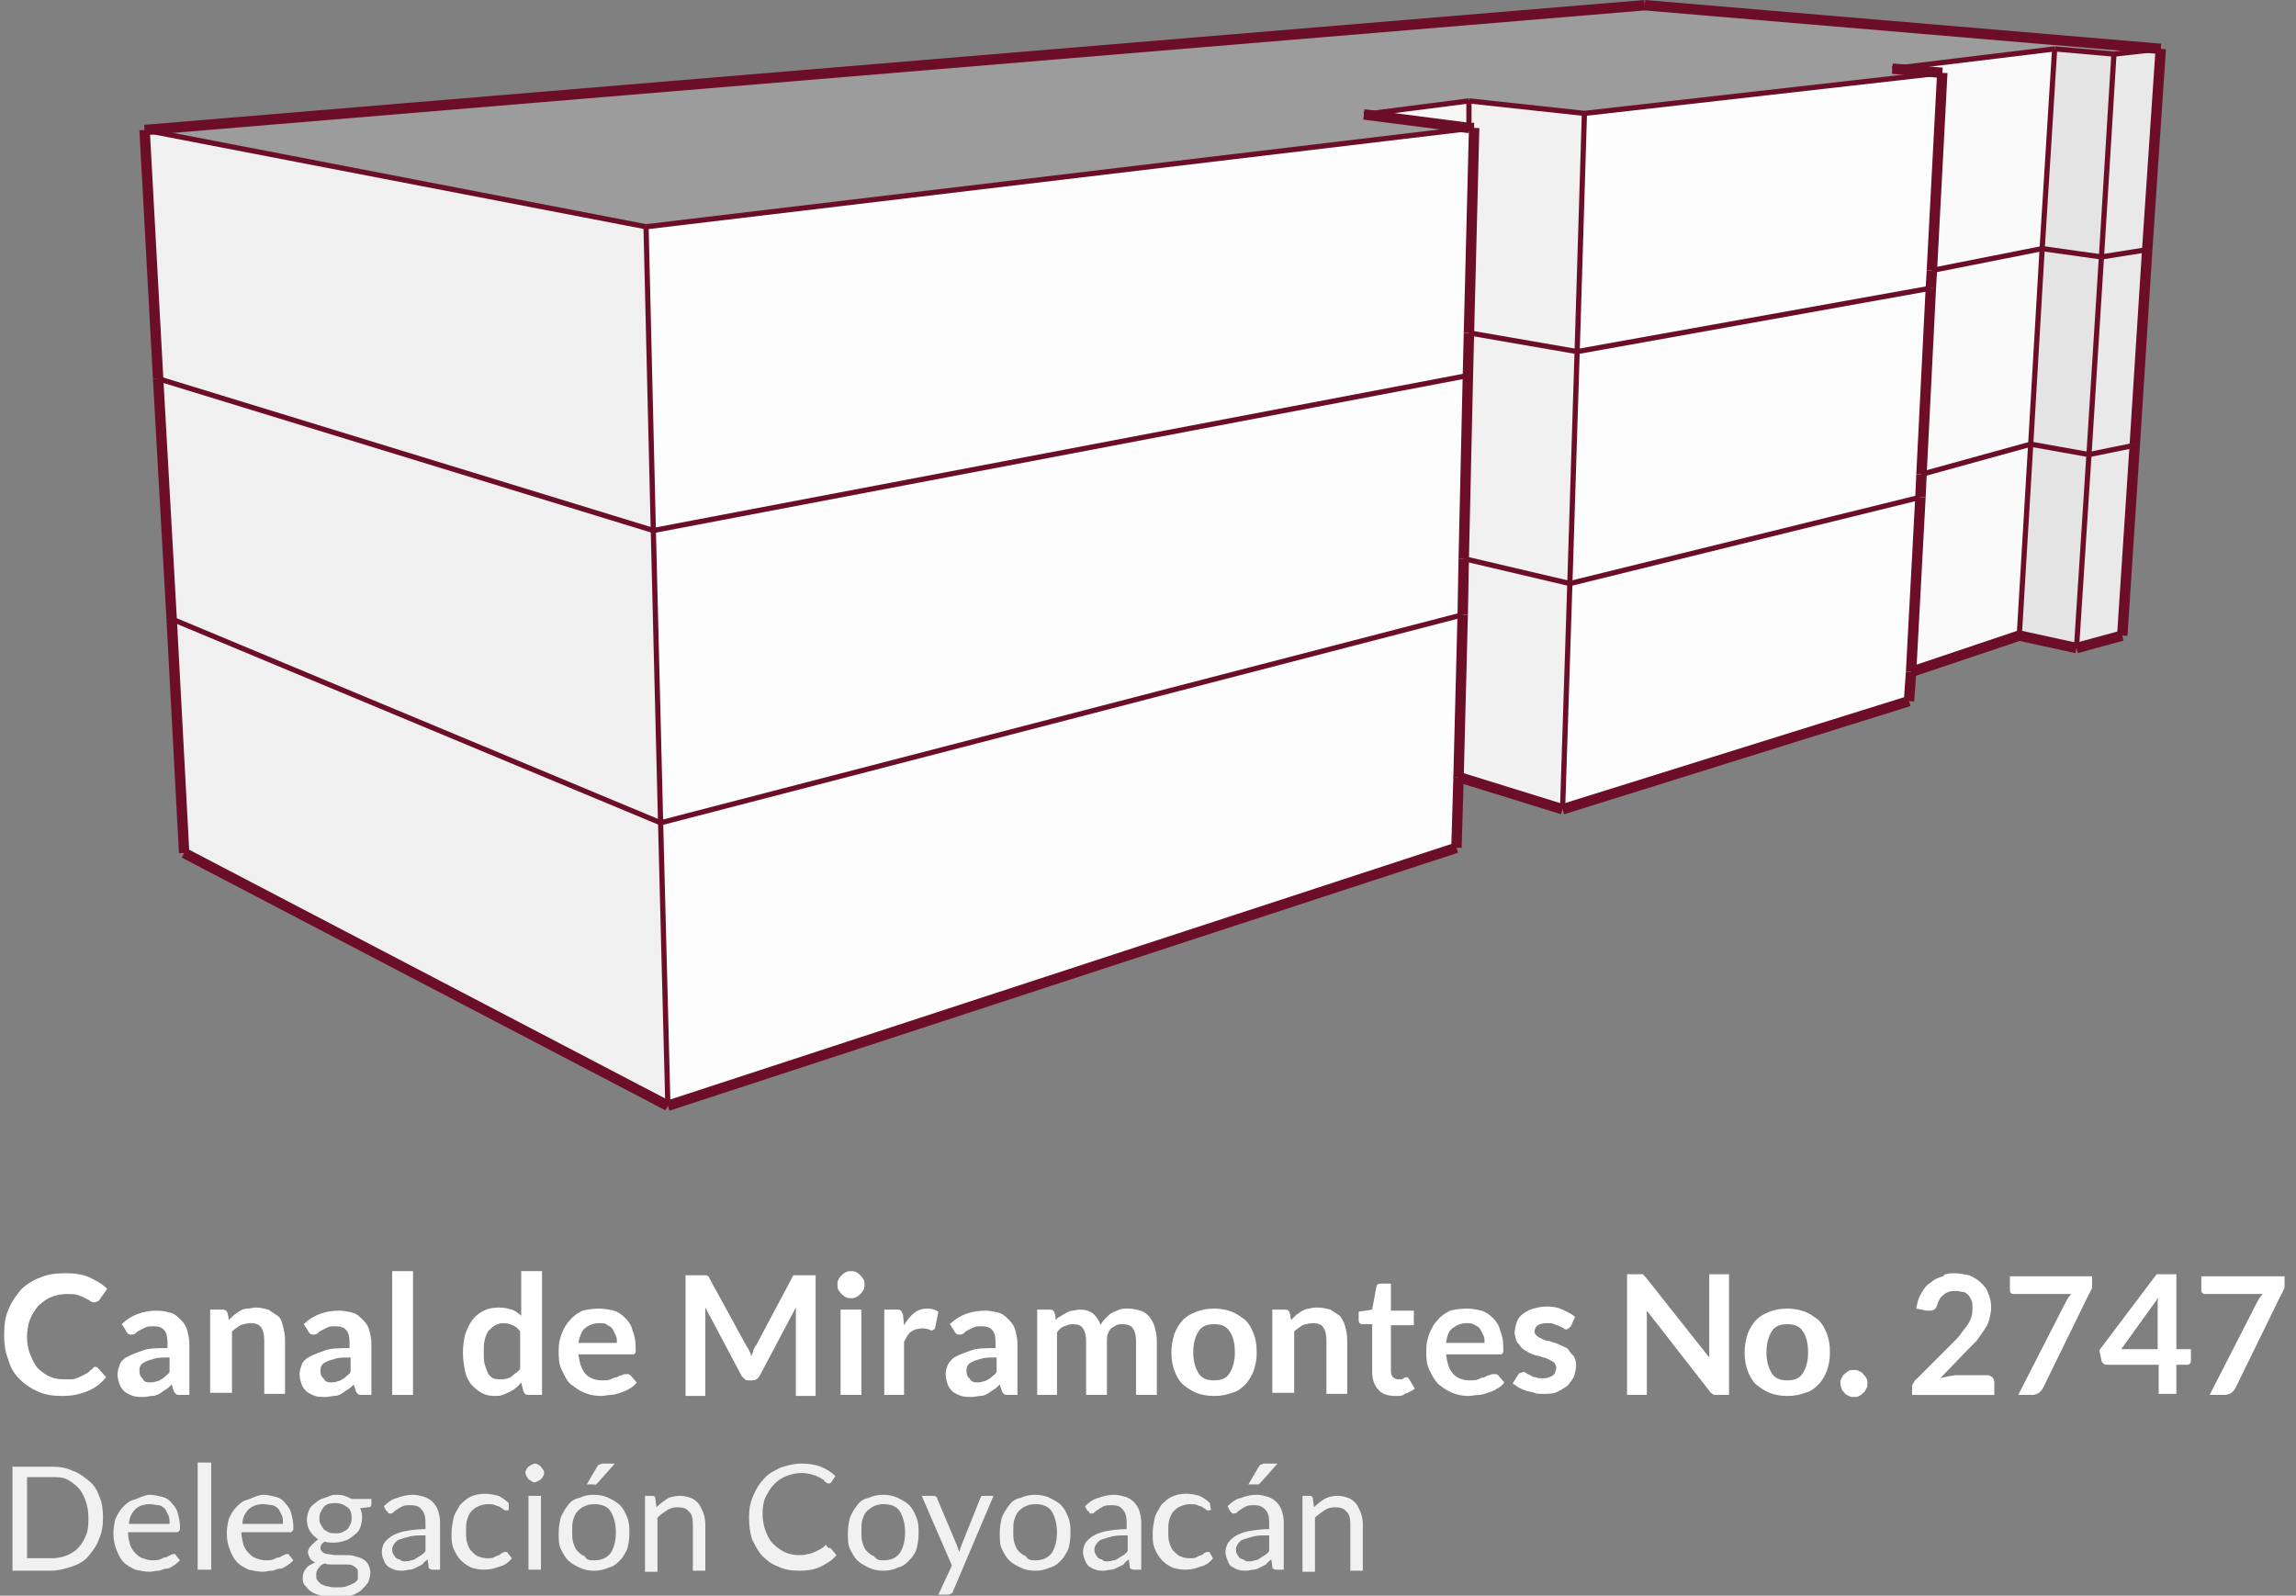 <?xml version="1.0" encoding="utf-8"?>
<!-- Generator: Adobe Illustrator 22.1.0, SVG Export Plug-In . SVG Version: 6.00 Build 0)  -->
<svg version="1.1" id="Capa_1" xmlns="http://www.w3.org/2000/svg" xmlns:xlink="http://www.w3.org/1999/xlink" x="0px" y="0px"
	 viewBox="0 0 220.7 153.4" style="enable-background:new 0 0 220.7 153.4;" xml:space="preserve">
<rect x="0" y="0" width="220.7" height="153.4" fill="#808080" stroke="none"/>
<style type="text/css">
	.st0{fill:#F0F0F0;}
	.st1{fill:#FDFDFD;}
	.st2{fill:#F1F1F1;}
	.st3{fill:#FAFAFA;}
	.st4{fill:#E4E4E4;}
	.st5{fill:#E9E9E9;}
	.st6{fill:#9C9C9C;}
	.st7{fill:#F7F7F7;}
	.st8{fill:none;stroke:#6D0E29;stroke-miterlimit:10;}
	.st9{fill:none;stroke:#6D0E29;stroke-width:0.5;stroke-miterlimit:10;}
	.st10{enable-background:new    ;}
	.st11{fill:#FFFFFF;}
</style>
<title>canalmoiramontes2747.co</title>
<g id="Capa_2_1_">
	<g id="edificios">
		<g id="canal_de_miramontes_2747_coyoacán">
			<polygon class="st0" points="64.2,106.3 17.7,82 16.5,59.5 63.5,79.1 			"/>
			<polygon class="st1" points="140,81.5 64.2,106.3 63.5,79.1 140.6,59.1 140.2,74.7 			"/>
			<polygon class="st2" points="150.2,77.8 140.2,74.7 140.6,59.1 140.7,53.7 150.9,56.1 			"/>
			<polygon class="st1" points="183.5,67.4 150.2,77.8 150.9,56.1 184.6,47.8 183.7,64.6 			"/>
			<polygon class="st3" points="194.1,61.1 183.7,64.6 184.6,47.8 184.7,45.6 195.2,42.7 			"/>
			<polygon class="st4" points="199.6,62.3 194.1,61.1 195.2,42.7 200.8,43.7 			"/>
			<polygon class="st5" points="204,61.1 199.6,62.3 200.8,43.7 205.2,42.8 			"/>
			<polygon class="st6" points="13.9,12.5 158.1,0.5 207.7,4.7 203.2,5.2 197.5,4.7 181.9,6.6 186.7,7 152.3,10.9 141.2,9.7 
				131.1,11 141.2,12.3 141.7,12.3 62.1,21.8 			"/>
			<polygon class="st5" points="203.2,5.2 207.7,4.7 206.4,24 202,24.7 			"/>
			<polygon class="st4" points="197.5,4.7 203.2,5.2 202,24.7 196.3,23.9 			"/>
			<polygon class="st3" points="181.9,6.6 197.5,4.7 196.3,23.9 185.7,26 186.7,7 			"/>
			<polygon class="st1" points="152.3,10.9 186.7,7 185.7,26 185.6,27.7 151.6,33.8 			"/>
			<polygon class="st2" points="141.2,9.7 152.3,10.9 151.6,33.8 141.2,32 141.7,12.3 141.2,12.3 			"/>
			<polygon class="st7" points="131.1,11 141.2,9.7 141.2,12.3 			"/>
			<polygon class="st1" points="62.1,21.8 141.7,12.3 141.2,32 141.1,36.1 62.8,51 			"/>
			<polygon class="st0" points="13.9,12.5 62.1,21.8 62.8,51 15.2,36.4 			"/>
			<polygon class="st1" points="62.8,51 141.1,36.1 140.7,53.7 140.6,59.1 63.5,79.1 			"/>
			<polygon class="st0" points="15.2,36.4 62.8,51 63.5,79.1 16.5,59.5 			"/>
			<polygon class="st2" points="141.2,32 151.6,33.8 150.9,56.1 140.7,53.7 141.1,36.1 			"/>
			<polygon class="st1" points="150.9,56.1 151.6,33.8 185.6,27.7 184.7,45.6 184.6,47.8 			"/>
			<polygon class="st3" points="185.7,26 196.3,23.9 195.2,42.7 184.7,45.6 185.6,27.7 			"/>
			<polygon class="st4" points="195.2,42.7 196.3,23.9 202,24.7 200.8,43.7 			"/>
			<polygon class="st5" points="200.8,43.7 202,24.7 206.4,24 205.2,42.8 			"/>
			<line class="st8" x1="17.7" y1="82" x2="64.2" y2="106.3"/>
			<line class="st8" x1="64.2" y1="106.3" x2="140" y2="81.5"/>
			<line class="st8" x1="140.2" y1="74.7" x2="150.2" y2="77.8"/>
			<line class="st8" x1="150.2" y1="77.8" x2="183.5" y2="67.4"/>
			<line class="st8" x1="183.7" y1="64.6" x2="194.1" y2="61.1"/>
			<line class="st8" x1="194.1" y1="61.1" x2="199.6" y2="62.3"/>
			<line class="st8" x1="199.6" y1="62.3" x2="204" y2="61.1"/>
			<line class="st8" x1="158.1" y1="0.5" x2="13.9" y2="12.5"/>
			<line class="st8" x1="207.7" y1="4.7" x2="158.1" y2="0.5"/>
			<line class="st9" x1="203.2" y1="5.2" x2="207.7" y2="4.7"/>
			<line class="st9" x1="197.5" y1="4.7" x2="203.2" y2="5.2"/>
			<line class="st9" x1="181.9" y1="6.6" x2="197.5" y2="4.7"/>
			<line class="st8" x1="186.7" y1="7" x2="181.9" y2="6.6"/>
			<line class="st9" x1="152.3" y1="10.9" x2="186.7" y2="7"/>
			<line class="st9" x1="141.2" y1="9.7" x2="152.3" y2="10.9"/>
			<line class="st9" x1="131.1" y1="11" x2="141.2" y2="9.7"/>
			<line class="st9" x1="62.1" y1="21.8" x2="141.7" y2="12.3"/>
			<line class="st9" x1="13.9" y1="12.5" x2="62.1" y2="21.8"/>
			<line class="st8" x1="17.7" y1="82" x2="16.5" y2="59.5"/>
			<line class="st8" x1="204" y1="61.1" x2="205.2" y2="42.8"/>
			<line class="st9" x1="199.6" y1="62.3" x2="200.8" y2="43.7"/>
			<line class="st9" x1="194.1" y1="61.1" x2="195.2" y2="42.7"/>
			<line class="st9" x1="150.2" y1="77.8" x2="150.9" y2="56.1"/>
			<line class="st9" x1="64.2" y1="106.3" x2="63.5" y2="79.1"/>
			<line class="st9" x1="62.8" y1="51" x2="62.1" y2="21.8"/>
			<line class="st9" x1="62.8" y1="51" x2="141.1" y2="36.1"/>
			<line class="st8" x1="15.2" y1="36.4" x2="13.9" y2="12.5"/>
			<line class="st9" x1="62.8" y1="51" x2="15.2" y2="36.4"/>
			<line class="st9" x1="63.5" y1="79.1" x2="62.8" y2="51"/>
			<line class="st9" x1="63.5" y1="79.1" x2="140.6" y2="59.1"/>
			<line class="st9" x1="141.2" y1="12.3" x2="141.2" y2="9.7"/>
			<line class="st9" x1="151.6" y1="33.8" x2="152.3" y2="10.9"/>
			<line class="st9" x1="141.2" y1="32" x2="151.6" y2="33.8"/>
			<line class="st9" x1="150.9" y1="56.1" x2="151.6" y2="33.8"/>
			<line class="st9" x1="140.7" y1="53.7" x2="150.9" y2="56.1"/>
			<line class="st9" x1="151.6" y1="33.8" x2="185.6" y2="27.7"/>
			<line class="st9" x1="150.9" y1="56.1" x2="184.6" y2="47.8"/>
			<line class="st9" x1="196.3" y1="23.9" x2="197.5" y2="4.7"/>
			<line class="st9" x1="185.7" y1="26" x2="196.3" y2="23.9"/>
			<line class="st9" x1="195.2" y1="42.7" x2="196.3" y2="23.9"/>
			<line class="st9" x1="184.7" y1="45.6" x2="195.2" y2="42.7"/>
			<line class="st9" x1="202" y1="24.7" x2="203.2" y2="5.2"/>
			<line class="st9" x1="196.3" y1="23.9" x2="202" y2="24.7"/>
			<line class="st9" x1="200.8" y1="43.7" x2="202" y2="24.7"/>
			<line class="st9" x1="195.2" y1="42.7" x2="200.8" y2="43.7"/>
			<line class="st8" x1="206.4" y1="24" x2="207.7" y2="4.7"/>
			<line class="st9" x1="202" y1="24.7" x2="206.4" y2="24"/>
			<line class="st8" x1="205.2" y1="42.8" x2="206.4" y2="24"/>
			<line class="st9" x1="200.8" y1="43.7" x2="205.2" y2="42.8"/>
			<line class="st8" x1="16.5" y1="59.5" x2="15.2" y2="36.4"/>
			<line class="st9" x1="16.5" y1="59.5" x2="63.5" y2="79.1"/>
			<line class="st8" x1="141.7" y1="12.3" x2="141.2" y2="12.3"/>
			<line class="st8" x1="141.2" y1="12.3" x2="131.1" y2="11"/>
			<line class="st8" x1="183.5" y1="67.4" x2="183.7" y2="64.6"/>
			<line class="st8" x1="183.7" y1="64.6" x2="184.6" y2="47.8"/>
			<line class="st8" x1="140" y1="81.5" x2="140.2" y2="74.7"/>
			<line class="st8" x1="140.2" y1="74.7" x2="140.6" y2="59.1"/>
			<line class="st8" x1="141.1" y1="36.1" x2="141.2" y2="32"/>
			<line class="st8" x1="141.2" y1="32" x2="141.7" y2="12.3"/>
			<line class="st8" x1="140.6" y1="59.1" x2="140.7" y2="53.7"/>
			<line class="st8" x1="140.7" y1="53.7" x2="141.1" y2="36.1"/>
			<line class="st8" x1="185.6" y1="27.7" x2="185.7" y2="26"/>
			<line class="st8" x1="185.7" y1="26" x2="186.7" y2="7"/>
			<line class="st8" x1="184.6" y1="47.8" x2="184.7" y2="45.6"/>
			<line class="st8" x1="184.7" y1="45.6" x2="185.6" y2="27.7"/>
		</g>
		<g class="st10">
			<path class="st11" d="M9.1,131.4c0.1,0,0.2,0,0.3,0.1l0.8,0.9c-0.5,0.6-1,1-1.7,1.3c-0.7,0.3-1.5,0.5-2.5,0.5
				c-0.9,0-1.6-0.1-2.3-0.4c-0.7-0.3-1.3-0.7-1.8-1.2s-0.9-1.1-1.1-1.9c-0.3-0.7-0.4-1.5-0.4-2.4c0-0.9,0.1-1.7,0.4-2.4
				c0.3-0.7,0.7-1.3,1.2-1.9c0.5-0.5,1.1-0.9,1.9-1.2c0.7-0.3,1.5-0.4,2.4-0.4c0.9,0,1.6,0.1,2.3,0.4c0.6,0.3,1.2,0.6,1.7,1.1
				l-0.7,1c0,0.1-0.1,0.1-0.2,0.2c-0.1,0-0.2,0.1-0.3,0.1c-0.1,0-0.2,0-0.4-0.1c-0.1-0.1-0.3-0.2-0.5-0.3c-0.2-0.1-0.4-0.2-0.7-0.3
				c-0.3-0.1-0.7-0.1-1.1-0.1c-0.5,0-1,0.1-1.5,0.3s-0.8,0.5-1.2,0.8c-0.3,0.4-0.6,0.8-0.8,1.3c-0.2,0.5-0.3,1.1-0.3,1.7
				c0,0.7,0.1,1.2,0.3,1.7c0.2,0.5,0.4,0.9,0.7,1.3c0.3,0.3,0.7,0.6,1.1,0.8c0.4,0.2,0.9,0.3,1.4,0.3c0.3,0,0.6,0,0.8,0
				s0.5-0.1,0.7-0.2c0.2-0.1,0.4-0.2,0.6-0.3s0.4-0.2,0.5-0.4c0.1,0,0.1-0.1,0.2-0.1C9,131.4,9.1,131.4,9.1,131.4z"/>
			<path class="st11" d="M18.2,134.1h-0.9c-0.2,0-0.3,0-0.4-0.1c-0.1-0.1-0.2-0.2-0.2-0.3l-0.2-0.6c-0.2,0.2-0.4,0.4-0.6,0.5
				c-0.2,0.1-0.4,0.3-0.6,0.4c-0.2,0.1-0.4,0.2-0.7,0.2c-0.2,0-0.5,0.1-0.8,0.1c-0.3,0-0.7,0-1-0.1c-0.3-0.1-0.5-0.2-0.8-0.4
				c-0.2-0.2-0.4-0.4-0.5-0.7c-0.1-0.3-0.2-0.6-0.2-1c0-0.3,0.1-0.6,0.2-0.9s0.4-0.6,0.8-0.8c0.4-0.2,0.9-0.4,1.5-0.6
				s1.4-0.2,2.3-0.2v-0.5c0-0.6-0.1-1-0.3-1.2c-0.2-0.3-0.6-0.4-1-0.4c-0.3,0-0.6,0-0.8,0.1c-0.2,0.1-0.4,0.2-0.6,0.3
				c-0.2,0.1-0.3,0.2-0.4,0.3c-0.1,0.1-0.3,0.1-0.4,0.1c-0.1,0-0.2,0-0.3-0.1s-0.2-0.2-0.2-0.3l-0.4-0.6c0.9-0.9,2.1-1.3,3.4-1.3
				c0.5,0,0.9,0.1,1.3,0.2s0.7,0.4,1,0.7c0.3,0.3,0.5,0.6,0.6,1c0.1,0.4,0.2,0.8,0.2,1.3V134.1z M14.4,132.9c0.2,0,0.4,0,0.6-0.1
				c0.2,0,0.3-0.1,0.5-0.2c0.2-0.1,0.3-0.2,0.4-0.3c0.1-0.1,0.3-0.2,0.4-0.4v-1.4c-0.6,0-1.1,0-1.4,0.1c-0.4,0.1-0.7,0.2-0.9,0.3
				c-0.2,0.1-0.4,0.2-0.5,0.4s-0.1,0.3-0.1,0.5c0,0.3,0.1,0.6,0.3,0.7C13.8,132.8,14,132.9,14.4,132.9z"/>
			<path class="st11" d="M20.2,134.1v-8.2h1.2c0.3,0,0.4,0.1,0.5,0.4l0.1,0.6c0.2-0.2,0.3-0.3,0.5-0.5c0.2-0.1,0.4-0.3,0.6-0.4
				c0.2-0.1,0.4-0.2,0.7-0.2s0.5-0.1,0.8-0.1c0.4,0,0.8,0.1,1.2,0.2c0.3,0.2,0.6,0.4,0.9,0.6s0.4,0.6,0.5,1c0.1,0.4,0.2,0.8,0.2,1.3
				v5.2h-2v-5.2c0-0.5-0.1-0.9-0.3-1.2c-0.2-0.3-0.6-0.4-1-0.4c-0.3,0-0.7,0.1-1,0.2c-0.3,0.2-0.6,0.4-0.8,0.6v5.9H20.2z"/>
			<path class="st11" d="M35.7,134.1h-0.9c-0.2,0-0.3,0-0.4-0.1c-0.1-0.1-0.2-0.2-0.2-0.3l-0.2-0.6c-0.2,0.2-0.4,0.4-0.6,0.5
				c-0.2,0.1-0.4,0.3-0.6,0.4c-0.2,0.1-0.4,0.2-0.7,0.2c-0.2,0-0.5,0.1-0.8,0.1c-0.3,0-0.7,0-1-0.1c-0.3-0.1-0.5-0.2-0.8-0.4
				c-0.2-0.2-0.4-0.4-0.5-0.7c-0.1-0.3-0.2-0.6-0.2-1c0-0.3,0.1-0.6,0.2-0.9s0.4-0.6,0.8-0.8c0.4-0.2,0.9-0.4,1.5-0.6
				s1.4-0.2,2.3-0.2v-0.5c0-0.6-0.1-1-0.3-1.2c-0.2-0.3-0.6-0.4-1-0.4c-0.3,0-0.6,0-0.8,0.1c-0.2,0.1-0.4,0.2-0.6,0.3
				c-0.2,0.1-0.3,0.2-0.4,0.3c-0.1,0.1-0.3,0.1-0.4,0.1c-0.1,0-0.2,0-0.3-0.1s-0.2-0.2-0.2-0.3l-0.4-0.6c0.9-0.9,2.1-1.3,3.4-1.3
				c0.5,0,0.9,0.1,1.3,0.2s0.7,0.4,1,0.7c0.3,0.3,0.5,0.6,0.6,1c0.1,0.4,0.2,0.8,0.2,1.3V134.1z M31.8,132.9c0.2,0,0.4,0,0.6-0.1
				c0.2,0,0.3-0.1,0.5-0.2c0.2-0.1,0.3-0.2,0.4-0.3c0.1-0.1,0.3-0.2,0.4-0.4v-1.4c-0.6,0-1.1,0-1.4,0.1c-0.4,0.1-0.7,0.2-0.9,0.3
				c-0.2,0.1-0.4,0.2-0.5,0.4s-0.1,0.3-0.1,0.5c0,0.3,0.1,0.6,0.3,0.7C31.2,132.8,31.5,132.9,31.8,132.9z"/>
			<path class="st11" d="M39.7,122.2v11.9h-2v-11.9H39.7z"/>
			<path class="st11" d="M50.8,134.1c-0.3,0-0.4-0.1-0.5-0.4l-0.2-0.8c-0.2,0.2-0.3,0.4-0.5,0.5c-0.2,0.2-0.4,0.3-0.6,0.4
				c-0.2,0.1-0.4,0.2-0.7,0.3c-0.2,0.1-0.5,0.1-0.8,0.1c-0.4,0-0.9-0.1-1.2-0.3c-0.4-0.2-0.7-0.5-1-0.8c-0.3-0.4-0.5-0.8-0.6-1.3
				c-0.1-0.5-0.2-1.1-0.2-1.8c0-0.6,0.1-1.2,0.2-1.7c0.2-0.5,0.4-1,0.7-1.4c0.3-0.4,0.7-0.7,1.1-0.9s0.9-0.3,1.5-0.3
				c0.5,0,0.9,0.1,1.2,0.2c0.3,0.1,0.6,0.3,0.9,0.6v-4.3h2v11.9H50.8z M48.2,132.6c0.4,0,0.8-0.1,1-0.3s0.6-0.4,0.8-0.7V128
				c-0.2-0.3-0.5-0.5-0.7-0.6c-0.3-0.1-0.5-0.2-0.9-0.2c-0.3,0-0.6,0.1-0.8,0.2c-0.2,0.1-0.4,0.3-0.6,0.5c-0.2,0.2-0.3,0.5-0.4,0.9
				c-0.1,0.3-0.1,0.8-0.1,1.2c0,0.5,0,0.9,0.1,1.2c0.1,0.3,0.2,0.6,0.3,0.8s0.3,0.4,0.5,0.5S47.9,132.6,48.2,132.6z"/>
			<path class="st11" d="M57.6,125.8c0.5,0,1,0.1,1.4,0.2s0.8,0.4,1.1,0.7c0.3,0.3,0.6,0.7,0.7,1.2c0.2,0.5,0.3,1,0.3,1.6
				c0,0.1,0,0.3,0,0.4s0,0.2-0.1,0.2c0,0.1-0.1,0.1-0.1,0.1c-0.1,0-0.1,0-0.2,0h-5.1c0.1,0.8,0.3,1.5,0.7,1.9s0.9,0.6,1.6,0.6
				c0.3,0,0.6,0,0.8-0.1c0.2-0.1,0.4-0.2,0.6-0.2c0.2-0.1,0.3-0.2,0.5-0.2c0.1-0.1,0.3-0.1,0.4-0.1c0.1,0,0.1,0,0.2,0
				c0.1,0,0.1,0.1,0.2,0.1l0.6,0.7c-0.2,0.3-0.5,0.5-0.7,0.6c-0.3,0.2-0.6,0.3-0.9,0.4c-0.3,0.1-0.6,0.2-0.9,0.2
				c-0.3,0-0.6,0.1-0.9,0.1c-0.6,0-1.1-0.1-1.6-0.3c-0.5-0.2-0.9-0.5-1.3-0.8s-0.6-0.8-0.9-1.4s-0.3-1.2-0.3-1.9
				c0-0.6,0.1-1.1,0.3-1.6c0.2-0.5,0.4-0.9,0.8-1.3c0.3-0.4,0.8-0.7,1.2-0.9C56.4,125.9,57,125.8,57.6,125.8z M57.6,127.2
				c-0.6,0-1,0.2-1.4,0.5c-0.3,0.3-0.5,0.8-0.6,1.4h3.7c0-0.3,0-0.5-0.1-0.7c-0.1-0.2-0.2-0.4-0.3-0.6s-0.3-0.3-0.5-0.4
				C58.2,127.2,57.9,127.2,57.6,127.2z"/>
			<path class="st11" d="M72,129.8c0.1,0.2,0.2,0.4,0.2,0.6c0.1-0.2,0.2-0.4,0.2-0.6c0.1-0.2,0.2-0.4,0.3-0.5l3.4-6.4
				c0-0.1,0.1-0.1,0.1-0.2s0.1-0.1,0.2-0.1c0.1,0,0.1,0,0.2,0c0.1,0,0.2,0,0.2,0h1.6v11.6h-1.9v-7.5c0-0.1,0-0.3,0-0.5
				c0-0.2,0-0.3,0-0.5l-3.5,6.6c-0.1,0.1-0.2,0.3-0.3,0.3c-0.1,0.1-0.3,0.1-0.4,0.1h-0.3c-0.2,0-0.3,0-0.4-0.1
				c-0.1-0.1-0.2-0.2-0.3-0.3l-3.5-6.6c0,0.2,0,0.3,0,0.5c0,0.2,0,0.3,0,0.5v7.5h-1.9v-11.6h1.6c0.1,0,0.2,0,0.2,0
				c0.1,0,0.1,0,0.2,0c0.1,0,0.1,0.1,0.2,0.1c0,0,0.1,0.1,0.1,0.2l3.5,6.4C71.8,129.5,71.9,129.6,72,129.8z"/>
			<path class="st11" d="M83.1,123.5c0,0.2,0,0.3-0.1,0.5s-0.2,0.3-0.3,0.4c-0.1,0.1-0.2,0.2-0.4,0.3s-0.3,0.1-0.5,0.1
				c-0.2,0-0.3,0-0.5-0.1c-0.2-0.1-0.3-0.2-0.4-0.3c-0.1-0.1-0.2-0.2-0.3-0.4c-0.1-0.1-0.1-0.3-0.1-0.5c0-0.2,0-0.3,0.1-0.5
				c0.1-0.2,0.2-0.3,0.3-0.4c0.1-0.1,0.2-0.2,0.4-0.3c0.2-0.1,0.3-0.1,0.5-0.1c0.2,0,0.3,0,0.5,0.1c0.2,0.1,0.3,0.2,0.4,0.3
				c0.1,0.1,0.2,0.2,0.3,0.4C83.1,123.1,83.1,123.3,83.1,123.5z M82.8,125.9v8.2h-2v-8.2H82.8z"/>
		</g>
		<g class="st10">
			<path class="st11" d="M85,134.1v-8.2h1.2c0.2,0,0.3,0,0.4,0.1c0.1,0.1,0.1,0.2,0.2,0.4l0.1,1c0.3-0.5,0.6-0.9,1-1.2
				s0.8-0.4,1.3-0.4c0.4,0,0.7,0.1,1,0.3l-0.3,1.5c0,0.1-0.1,0.2-0.1,0.2c-0.1,0-0.1,0.1-0.2,0.1c-0.1,0-0.2,0-0.3-0.1
				c-0.1,0-0.3-0.1-0.6-0.1c-0.4,0-0.8,0.1-1.1,0.3c-0.3,0.2-0.5,0.6-0.7,1v5.1H85z"/>
		</g>
		<g class="st10">
			<path class="st11" d="M97.8,134.1h-0.9c-0.2,0-0.3,0-0.4-0.1c-0.1-0.1-0.2-0.2-0.2-0.3l-0.2-0.6c-0.2,0.2-0.4,0.4-0.6,0.5
				c-0.2,0.1-0.4,0.3-0.6,0.4s-0.4,0.2-0.7,0.2c-0.2,0-0.5,0.1-0.8,0.1c-0.3,0-0.7,0-1-0.1c-0.3-0.1-0.5-0.2-0.8-0.4
				c-0.2-0.2-0.4-0.4-0.5-0.7c-0.1-0.3-0.2-0.6-0.2-1c0-0.3,0.1-0.6,0.2-0.9c0.2-0.3,0.4-0.6,0.8-0.8c0.4-0.2,0.9-0.4,1.5-0.6
				c0.6-0.2,1.4-0.2,2.3-0.2v-0.5c0-0.6-0.1-1-0.3-1.2c-0.2-0.3-0.6-0.4-1-0.4c-0.3,0-0.6,0-0.8,0.1c-0.2,0.1-0.4,0.2-0.6,0.3
				c-0.2,0.1-0.3,0.2-0.4,0.3c-0.1,0.1-0.3,0.1-0.4,0.1c-0.1,0-0.2,0-0.3-0.1c-0.1-0.1-0.2-0.2-0.2-0.3l-0.4-0.6
				c0.9-0.9,2.1-1.3,3.4-1.3c0.5,0,0.9,0.1,1.3,0.2s0.7,0.4,1,0.7c0.3,0.3,0.5,0.6,0.6,1c0.1,0.4,0.2,0.8,0.2,1.3V134.1z
				 M93.9,132.9c0.2,0,0.4,0,0.6-0.1c0.2,0,0.3-0.1,0.5-0.2c0.2-0.1,0.3-0.2,0.4-0.3c0.1-0.1,0.3-0.2,0.4-0.4v-1.4
				c-0.6,0-1.1,0-1.4,0.1c-0.4,0.1-0.7,0.2-0.9,0.3c-0.2,0.1-0.4,0.2-0.5,0.4s-0.1,0.3-0.1,0.5c0,0.3,0.1,0.6,0.3,0.7
				C93.3,132.8,93.6,132.9,93.9,132.9z"/>
			<path class="st11" d="M99.7,134.1v-8.2h1.2c0.3,0,0.4,0.1,0.5,0.4l0.1,0.6c0.1-0.2,0.3-0.3,0.5-0.4c0.2-0.1,0.3-0.2,0.5-0.3
				c0.2-0.1,0.4-0.2,0.6-0.2s0.4-0.1,0.7-0.1c0.5,0,0.9,0.1,1.3,0.4c0.3,0.3,0.6,0.7,0.7,1.1c0.1-0.3,0.3-0.5,0.5-0.7
				c0.2-0.2,0.4-0.4,0.6-0.5c0.2-0.1,0.5-0.2,0.7-0.3s0.5-0.1,0.8-0.1c0.5,0,0.9,0.1,1.2,0.2c0.4,0.1,0.6,0.3,0.9,0.6
				c0.2,0.3,0.4,0.6,0.5,1c0.1,0.4,0.2,0.8,0.2,1.3v5.2h-2v-5.2c0-0.5-0.1-0.9-0.3-1.2c-0.2-0.3-0.6-0.4-1-0.4c-0.2,0-0.4,0-0.6,0.1
				c-0.2,0.1-0.3,0.2-0.5,0.3c-0.1,0.1-0.2,0.3-0.3,0.5c-0.1,0.2-0.1,0.4-0.1,0.7v5.2h-2v-5.2c0-0.5-0.1-0.9-0.3-1.2
				c-0.2-0.3-0.5-0.4-1-0.4c-0.3,0-0.5,0.1-0.8,0.2s-0.5,0.3-0.7,0.6v6H99.7z"/>
			<path class="st11" d="M116.7,125.8c0.6,0,1.2,0.1,1.7,0.3c0.5,0.2,0.9,0.5,1.3,0.8c0.4,0.4,0.6,0.8,0.8,1.3
				c0.2,0.5,0.3,1.1,0.3,1.8c0,0.7-0.1,1.2-0.3,1.8c-0.2,0.5-0.5,1-0.8,1.3c-0.4,0.4-0.8,0.7-1.3,0.8c-0.5,0.2-1.1,0.3-1.7,0.3
				s-1.2-0.1-1.7-0.3s-0.9-0.5-1.3-0.8c-0.4-0.4-0.6-0.8-0.8-1.3c-0.2-0.5-0.3-1.1-0.3-1.8c0-0.6,0.1-1.2,0.3-1.8
				c0.2-0.5,0.5-1,0.8-1.3c0.4-0.4,0.8-0.6,1.3-0.8S116.1,125.8,116.7,125.8z M116.7,132.7c0.7,0,1.2-0.2,1.5-0.7
				c0.3-0.5,0.5-1.1,0.5-2c0-0.9-0.2-1.6-0.5-2c-0.3-0.5-0.8-0.7-1.5-0.7c-0.7,0-1.2,0.2-1.5,0.7c-0.3,0.5-0.5,1.1-0.5,2
				c0,0.9,0.2,1.5,0.5,2C115.5,132.5,116,132.7,116.7,132.7z"/>
			<path class="st11" d="M122.3,134.1v-8.2h1.2c0.3,0,0.4,0.1,0.5,0.4l0.1,0.6c0.2-0.2,0.3-0.3,0.5-0.5c0.2-0.1,0.4-0.3,0.6-0.4
				c0.2-0.1,0.4-0.2,0.7-0.2c0.2-0.1,0.5-0.1,0.8-0.1c0.4,0,0.8,0.1,1.2,0.2c0.3,0.2,0.6,0.4,0.9,0.6c0.2,0.3,0.4,0.6,0.5,1
				c0.1,0.4,0.2,0.8,0.2,1.3v5.2h-2v-5.2c0-0.5-0.1-0.9-0.3-1.2c-0.2-0.3-0.6-0.4-1-0.4c-0.3,0-0.7,0.1-1,0.2
				c-0.3,0.2-0.6,0.4-0.8,0.6v5.9H122.3z"/>
			<path class="st11" d="M134.1,134.2c-0.7,0-1.3-0.2-1.6-0.6c-0.4-0.4-0.6-1-0.6-1.7v-4.6H131c-0.1,0-0.2,0-0.3-0.1
				s-0.1-0.2-0.1-0.3v-0.8l1.3-0.2l0.4-2.2c0-0.1,0.1-0.2,0.1-0.2c0.1-0.1,0.2-0.1,0.3-0.1h1v2.6h2.2v1.4h-2.2v4.4
				c0,0.3,0.1,0.5,0.2,0.6c0.1,0.1,0.3,0.2,0.5,0.2c0.1,0,0.2,0,0.3,0c0.1,0,0.2-0.1,0.2-0.1c0.1,0,0.1-0.1,0.2-0.1c0,0,0.1,0,0.1,0
				c0.1,0,0.1,0,0.1,0c0,0,0.1,0.1,0.1,0.1l0.6,1c-0.3,0.2-0.6,0.4-1,0.5C134.9,134.2,134.5,134.2,134.1,134.2z"/>
			<path class="st11" d="M141,125.8c0.5,0,1,0.1,1.4,0.2s0.8,0.4,1.1,0.7c0.3,0.3,0.6,0.7,0.7,1.2c0.2,0.5,0.3,1,0.3,1.6
				c0,0.1,0,0.3,0,0.4c0,0.1,0,0.2-0.1,0.2c0,0.1-0.1,0.1-0.1,0.1c-0.1,0-0.1,0-0.2,0H139c0.1,0.8,0.3,1.5,0.7,1.9s0.9,0.6,1.6,0.6
				c0.3,0,0.6,0,0.8-0.1c0.2-0.1,0.4-0.2,0.6-0.2c0.2-0.1,0.3-0.2,0.5-0.2c0.1-0.1,0.3-0.1,0.4-0.1c0.1,0,0.1,0,0.2,0
				c0.1,0,0.1,0.1,0.2,0.1l0.6,0.7c-0.2,0.3-0.5,0.5-0.7,0.6c-0.3,0.2-0.6,0.3-0.9,0.4c-0.3,0.1-0.6,0.2-0.9,0.2
				c-0.3,0-0.6,0.1-0.9,0.1c-0.6,0-1.1-0.1-1.6-0.3c-0.5-0.2-0.9-0.5-1.3-0.8c-0.4-0.4-0.6-0.8-0.9-1.4s-0.3-1.2-0.3-1.9
				c0-0.6,0.1-1.1,0.3-1.6c0.2-0.5,0.4-0.9,0.8-1.3c0.3-0.4,0.8-0.7,1.2-0.9C139.8,125.9,140.3,125.8,141,125.8z M141,127.2
				c-0.6,0-1,0.2-1.4,0.5s-0.5,0.8-0.6,1.4h3.7c0-0.3,0-0.5-0.1-0.7c-0.1-0.2-0.2-0.4-0.3-0.6c-0.1-0.2-0.3-0.3-0.5-0.4
				C141.5,127.2,141.3,127.2,141,127.2z"/>
			<path class="st11" d="M151,127.5c-0.1,0.1-0.1,0.1-0.2,0.2c-0.1,0-0.1,0.1-0.2,0.1c-0.1,0-0.2,0-0.3-0.1
				c-0.1-0.1-0.2-0.1-0.4-0.2c-0.1-0.1-0.3-0.1-0.5-0.2c-0.2-0.1-0.4-0.1-0.7-0.1c-0.4,0-0.7,0.1-0.9,0.2c-0.2,0.2-0.3,0.4-0.3,0.6
				c0,0.2,0.1,0.3,0.2,0.4c0.1,0.1,0.3,0.2,0.5,0.3c0.2,0.1,0.4,0.2,0.6,0.2s0.5,0.2,0.7,0.2c0.2,0.1,0.5,0.2,0.7,0.3
				c0.2,0.1,0.5,0.2,0.6,0.4s0.3,0.4,0.5,0.6c0.1,0.2,0.2,0.5,0.2,0.8c0,0.4-0.1,0.8-0.2,1.1c-0.1,0.3-0.4,0.6-0.6,0.9
				c-0.3,0.2-0.6,0.4-1,0.6s-0.9,0.2-1.4,0.2c-0.3,0-0.6,0-0.8-0.1s-0.5-0.1-0.8-0.2s-0.5-0.2-0.7-0.3c-0.2-0.1-0.4-0.3-0.6-0.4
				l0.5-0.8c0.1-0.1,0.1-0.2,0.2-0.2s0.2-0.1,0.3-0.1s0.2,0,0.3,0.1s0.2,0.1,0.4,0.2c0.1,0.1,0.3,0.2,0.5,0.2
				c0.2,0.1,0.4,0.1,0.7,0.1c0.2,0,0.4,0,0.6-0.1c0.2-0.1,0.3-0.1,0.4-0.2c0.1-0.1,0.2-0.2,0.2-0.3s0.1-0.2,0.1-0.4
				c0-0.2-0.1-0.3-0.2-0.5c-0.1-0.1-0.3-0.2-0.5-0.3c-0.2-0.1-0.4-0.2-0.6-0.2c-0.2-0.1-0.5-0.2-0.7-0.2c-0.3-0.1-0.5-0.2-0.7-0.3
				c-0.2-0.1-0.5-0.3-0.6-0.4c-0.2-0.2-0.3-0.4-0.5-0.6c-0.1-0.3-0.2-0.6-0.2-0.9c0-0.3,0.1-0.7,0.2-1c0.1-0.3,0.3-0.6,0.6-0.8
				c0.3-0.2,0.6-0.4,1-0.5s0.8-0.2,1.3-0.2c0.6,0,1.1,0.1,1.5,0.3s0.9,0.4,1.2,0.7L151,127.5z"/>
			<path class="st11" d="M157.7,122.5c0.1,0,0.1,0,0.2,0c0.1,0,0.1,0.1,0.1,0.1c0,0,0.1,0.1,0.2,0.2l6.1,7.7c0-0.2,0-0.4,0-0.5
				s0-0.3,0-0.5v-7h1.9v11.6H165c-0.2,0-0.3,0-0.4-0.1c-0.1-0.1-0.2-0.1-0.3-0.3l-6-7.7c0,0.2,0,0.3,0,0.5s0,0.3,0,0.5v7.1h-1.9
				v-11.6h1.1C157.5,122.5,157.6,122.5,157.7,122.5z"/>
			<path class="st11" d="M171.8,125.8c0.6,0,1.2,0.1,1.7,0.3c0.5,0.2,0.9,0.5,1.3,0.8c0.4,0.4,0.6,0.8,0.8,1.3
				c0.2,0.5,0.3,1.1,0.3,1.8c0,0.7-0.1,1.2-0.3,1.8c-0.2,0.5-0.5,1-0.8,1.3c-0.4,0.4-0.8,0.7-1.3,0.8c-0.5,0.2-1.1,0.3-1.7,0.3
				s-1.2-0.1-1.7-0.3s-0.9-0.5-1.3-0.8c-0.4-0.4-0.6-0.8-0.8-1.3c-0.2-0.5-0.3-1.1-0.3-1.8c0-0.6,0.1-1.2,0.3-1.8
				c0.2-0.5,0.5-1,0.8-1.3c0.4-0.4,0.8-0.6,1.3-0.8S171.2,125.8,171.8,125.8z M171.8,132.7c0.7,0,1.2-0.2,1.5-0.7
				c0.3-0.5,0.5-1.1,0.5-2c0-0.9-0.2-1.6-0.5-2c-0.3-0.5-0.8-0.7-1.5-0.7c-0.7,0-1.2,0.2-1.5,0.7c-0.3,0.5-0.5,1.1-0.5,2
				c0,0.9,0.2,1.5,0.5,2C170.6,132.5,171.1,132.7,171.8,132.7z"/>
			<path class="st11" d="M176.9,133c0-0.2,0-0.3,0.1-0.5c0.1-0.1,0.1-0.3,0.3-0.4c0.1-0.1,0.2-0.2,0.4-0.3c0.1-0.1,0.3-0.1,0.5-0.1
				c0.2,0,0.3,0,0.5,0.1c0.1,0.1,0.3,0.1,0.4,0.3c0.1,0.1,0.2,0.2,0.3,0.4c0.1,0.1,0.1,0.3,0.1,0.5c0,0.2,0,0.3-0.1,0.5
				c-0.1,0.1-0.1,0.3-0.3,0.4c-0.1,0.1-0.2,0.2-0.4,0.3c-0.1,0.1-0.3,0.1-0.5,0.1c-0.2,0-0.3,0-0.5-0.1c-0.1-0.1-0.3-0.1-0.4-0.3
				c-0.1-0.1-0.2-0.2-0.3-0.4C177,133.3,176.9,133.2,176.9,133z"/>
			<path class="st11" d="M187.8,122.4c0.5,0,1,0.1,1.5,0.2c0.4,0.2,0.8,0.4,1.1,0.7c0.3,0.3,0.6,0.6,0.7,1c0.2,0.4,0.3,0.9,0.3,1.4
				c0,0.4-0.1,0.8-0.2,1.2c-0.1,0.4-0.3,0.7-0.5,1c-0.2,0.3-0.5,0.7-0.7,1c-0.3,0.3-0.6,0.6-0.9,0.9l-2.6,2.7
				c0.3-0.1,0.5-0.1,0.8-0.2c0.2,0,0.5-0.1,0.7-0.1h3c0.2,0,0.4,0.1,0.5,0.2c0.1,0.1,0.2,0.3,0.2,0.5v1.2h-7.9v-0.7
				c0-0.1,0-0.3,0.1-0.4c0.1-0.1,0.1-0.3,0.3-0.4l3.5-3.5c0.3-0.3,0.6-0.6,0.8-0.9c0.2-0.3,0.4-0.5,0.6-0.8c0.2-0.3,0.3-0.5,0.4-0.8
				s0.1-0.6,0.1-0.9c0-0.3,0-0.5-0.1-0.7c-0.1-0.2-0.2-0.4-0.3-0.5c-0.1-0.1-0.3-0.3-0.5-0.3s-0.4-0.1-0.7-0.1
				c-0.5,0-0.9,0.1-1.2,0.4c-0.3,0.2-0.5,0.6-0.6,1c-0.1,0.2-0.1,0.3-0.3,0.4c-0.1,0.1-0.3,0.1-0.4,0.1c-0.1,0-0.2,0-0.3,0l-1-0.2
				c0.1-0.6,0.2-1,0.5-1.5s0.5-0.8,0.9-1c0.3-0.3,0.7-0.5,1.2-0.6C186.8,122.5,187.3,122.4,187.8,122.4z"/>
			<path class="st11" d="M201.1,122.5v0.9c0,0.3,0,0.5-0.1,0.6c-0.1,0.2-0.1,0.3-0.2,0.4l-4.4,9c-0.1,0.2-0.2,0.3-0.4,0.5
				c-0.2,0.1-0.4,0.2-0.7,0.2H194l4.5-8.8c0.2-0.4,0.4-0.7,0.6-0.9h-5.5c-0.1,0-0.2,0-0.3-0.1c-0.1-0.1-0.1-0.2-0.1-0.3v-1.3H201.1z
				"/>
			<path class="st11" d="M209.1,129.7h1.5v1.1c0,0.1,0,0.2-0.1,0.3c-0.1,0.1-0.2,0.1-0.3,0.1h-1v2.8h-1.7v-2.8h-4.9
				c-0.1,0-0.3,0-0.4-0.1c-0.1-0.1-0.2-0.2-0.2-0.3l-0.2-1l5.5-7.3h1.9V129.7z M207.4,125.9c0-0.2,0-0.4,0-0.6c0-0.2,0-0.4,0.1-0.6
				l-3.6,5h3.5V125.9z"/>
			<path class="st11" d="M219.6,122.5v0.9c0,0.3,0,0.5-0.1,0.6c-0.1,0.2-0.1,0.3-0.2,0.4l-4.4,9c-0.1,0.2-0.2,0.3-0.4,0.5
				c-0.2,0.1-0.4,0.2-0.7,0.2h-1.4l4.5-8.8c0.2-0.4,0.4-0.7,0.6-0.9h-5.5c-0.1,0-0.2,0-0.3-0.1c-0.1-0.1-0.1-0.2-0.1-0.3v-1.3H219.6
				z"/>
		</g>
		<g class="st10">
			<path class="st2" d="M9.9,145.9c0,0.8-0.1,1.4-0.4,2.1c-0.2,0.6-0.6,1.1-1,1.6s-1,0.8-1.6,1c-0.6,0.2-1.3,0.4-2,0.4H1.2v-10H5
				c0.7,0,1.4,0.1,2,0.4c0.6,0.2,1.1,0.6,1.6,1s0.8,1,1,1.6C9.8,144.4,9.9,145.1,9.9,145.9z M8.5,145.9c0-0.6-0.1-1.2-0.3-1.7
				s-0.4-0.9-0.7-1.2c-0.3-0.3-0.7-0.6-1.1-0.8C6,142,5.5,142,5,142H2.6v7.8H5c0.5,0,1-0.1,1.5-0.3c0.4-0.2,0.8-0.4,1.1-0.8
				c0.3-0.3,0.5-0.7,0.7-1.2S8.5,146.5,8.5,145.9z"/>
			<path class="st2" d="M14.4,143.7c0.4,0,0.8,0.1,1.2,0.2s0.7,0.3,0.9,0.6c0.3,0.3,0.5,0.6,0.6,1c0.1,0.4,0.2,0.8,0.2,1.3
				c0,0.2,0,0.3-0.1,0.4s-0.1,0.1-0.2,0.1h-4.7c0,0.4,0.1,0.8,0.2,1.2c0.1,0.3,0.3,0.6,0.5,0.8c0.2,0.2,0.4,0.4,0.7,0.5
				c0.3,0.1,0.6,0.2,0.9,0.2c0.3,0,0.6,0,0.8-0.1c0.2-0.1,0.4-0.2,0.6-0.2c0.2-0.1,0.3-0.2,0.4-0.2c0.1-0.1,0.2-0.1,0.3-0.1
				c0.1,0,0.2,0,0.2,0.1l0.4,0.5c-0.2,0.2-0.3,0.3-0.6,0.5c-0.2,0.1-0.4,0.3-0.7,0.3s-0.5,0.2-0.8,0.2c-0.3,0-0.5,0.1-0.8,0.1
				c-0.5,0-0.9-0.1-1.4-0.2c-0.4-0.2-0.8-0.4-1.1-0.7c-0.3-0.3-0.5-0.7-0.7-1.2c-0.2-0.5-0.3-1-0.3-1.6c0-0.5,0.1-1,0.2-1.4
				c0.2-0.4,0.4-0.8,0.7-1.1c0.3-0.3,0.6-0.6,1-0.7S13.9,143.7,14.4,143.7z M14.4,144.6c-0.6,0-1.1,0.2-1.4,0.5s-0.6,0.8-0.6,1.4
				h3.9c0-0.3,0-0.6-0.1-0.8c-0.1-0.2-0.2-0.4-0.3-0.6c-0.2-0.2-0.3-0.3-0.6-0.4C14.9,144.7,14.7,144.6,14.4,144.6z"/>
			<path class="st2" d="M20.3,140.6v10.3H19v-10.3H20.3z"/>
			<path class="st2" d="M25.3,143.7c0.4,0,0.8,0.1,1.2,0.2s0.7,0.3,0.9,0.6c0.3,0.3,0.5,0.6,0.6,1c0.1,0.4,0.2,0.8,0.2,1.3
				c0,0.2,0,0.3-0.1,0.4s-0.1,0.1-0.2,0.1h-4.7c0,0.4,0.1,0.8,0.2,1.2c0.1,0.3,0.3,0.6,0.5,0.8c0.2,0.2,0.4,0.4,0.7,0.5
				c0.3,0.1,0.6,0.2,0.9,0.2c0.3,0,0.6,0,0.8-0.1c0.2-0.1,0.4-0.2,0.6-0.2c0.2-0.1,0.3-0.2,0.4-0.2c0.1-0.1,0.2-0.1,0.3-0.1
				c0.1,0,0.2,0,0.2,0.1l0.4,0.5c-0.2,0.2-0.3,0.3-0.6,0.5c-0.2,0.1-0.4,0.3-0.7,0.3s-0.5,0.2-0.8,0.2c-0.3,0-0.5,0.1-0.8,0.1
				c-0.5,0-0.9-0.1-1.4-0.2c-0.4-0.2-0.8-0.4-1.1-0.7c-0.3-0.3-0.5-0.7-0.7-1.2c-0.2-0.5-0.3-1-0.3-1.6c0-0.5,0.1-1,0.2-1.4
				c0.2-0.4,0.4-0.8,0.7-1.1c0.3-0.3,0.6-0.6,1-0.7S24.8,143.7,25.3,143.7z M25.3,144.6c-0.6,0-1.1,0.2-1.4,0.5s-0.6,0.8-0.6,1.4
				h3.9c0-0.3,0-0.6-0.1-0.8c-0.1-0.2-0.2-0.4-0.3-0.6c-0.2-0.2-0.3-0.3-0.6-0.4C25.9,144.7,25.6,144.6,25.3,144.6z"/>
			<path class="st2" d="M32.2,143.7c0.3,0,0.6,0,0.9,0.1s0.5,0.2,0.7,0.3h1.9v0.5c0,0.2-0.1,0.3-0.3,0.3l-0.8,0.1
				c0.2,0.3,0.2,0.6,0.2,1c0,0.3-0.1,0.7-0.2,0.9c-0.1,0.3-0.3,0.5-0.6,0.7c-0.2,0.2-0.5,0.4-0.8,0.5c-0.3,0.1-0.7,0.2-1.1,0.2
				c-0.3,0-0.6,0-0.9-0.1c-0.1,0.1-0.3,0.2-0.3,0.3c-0.1,0.1-0.1,0.2-0.1,0.3c0,0.2,0.1,0.3,0.2,0.4c0.1,0.1,0.3,0.2,0.5,0.2
				c0.2,0,0.5,0.1,0.8,0.1s0.6,0,0.9,0s0.6,0,0.9,0.1c0.3,0.1,0.5,0.1,0.8,0.3c0.2,0.1,0.4,0.3,0.5,0.5c0.1,0.2,0.2,0.5,0.2,0.8
				c0,0.3-0.1,0.6-0.2,0.9c-0.2,0.3-0.4,0.5-0.7,0.8c-0.3,0.2-0.6,0.4-1,0.5c-0.4,0.1-0.9,0.2-1.4,0.2s-1-0.1-1.4-0.2
				c-0.4-0.1-0.7-0.2-1-0.4c-0.3-0.2-0.4-0.4-0.6-0.6s-0.2-0.5-0.2-0.7c0-0.4,0.1-0.6,0.3-0.9s0.5-0.4,0.9-0.6
				c-0.2-0.1-0.4-0.2-0.5-0.4c-0.1-0.2-0.2-0.4-0.2-0.6c0-0.1,0-0.2,0.1-0.3c0-0.1,0.1-0.2,0.2-0.3c0.1-0.1,0.2-0.2,0.3-0.3
				c0.1-0.1,0.2-0.2,0.4-0.3c-0.3-0.2-0.6-0.5-0.8-0.8c-0.2-0.3-0.3-0.7-0.3-1.1c0-0.3,0.1-0.7,0.2-0.9c0.1-0.3,0.3-0.5,0.6-0.7
				c0.2-0.2,0.5-0.4,0.9-0.5S31.8,143.7,32.2,143.7z M34.4,151.2c0-0.2,0-0.3-0.1-0.4c-0.1-0.1-0.2-0.2-0.4-0.3s-0.4-0.1-0.6-0.1
				c-0.2,0-0.5,0-0.7,0s-0.5,0-0.7,0s-0.5,0-0.7-0.1c-0.3,0.1-0.5,0.3-0.6,0.5c-0.2,0.2-0.2,0.4-0.2,0.7c0,0.2,0,0.3,0.1,0.4
				c0.1,0.1,0.2,0.3,0.4,0.4c0.2,0.1,0.4,0.2,0.6,0.2c0.3,0.1,0.6,0.1,0.9,0.1c0.3,0,0.6,0,0.9-0.1c0.3-0.1,0.5-0.2,0.7-0.3
				c0.2-0.1,0.3-0.2,0.4-0.4C34.4,151.6,34.4,151.4,34.4,151.2z M32.2,147.4c0.3,0,0.5,0,0.7-0.1c0.2-0.1,0.4-0.2,0.5-0.3
				s0.2-0.3,0.3-0.5s0.1-0.4,0.1-0.6c0-0.4-0.1-0.8-0.4-1s-0.6-0.4-1.2-0.4c-0.5,0-0.9,0.1-1.1,0.4s-0.4,0.6-0.4,1
				c0,0.2,0,0.4,0.1,0.6c0.1,0.2,0.2,0.3,0.3,0.5c0.1,0.1,0.3,0.2,0.5,0.3C31.7,147.4,32,147.4,32.2,147.4z"/>
			<path class="st2" d="M42.2,150.9h-0.6c-0.1,0-0.2,0-0.3-0.1c-0.1,0-0.1-0.1-0.1-0.2l-0.1-0.7c-0.2,0.2-0.4,0.3-0.5,0.5
				c-0.2,0.1-0.4,0.2-0.6,0.3c-0.2,0.1-0.4,0.2-0.6,0.2s-0.5,0.1-0.7,0.1c-0.3,0-0.5,0-0.8-0.1s-0.4-0.2-0.6-0.3
				c-0.2-0.2-0.3-0.3-0.4-0.6c-0.1-0.2-0.2-0.5-0.2-0.8c0-0.3,0.1-0.6,0.2-0.8s0.4-0.5,0.7-0.7c0.3-0.2,0.8-0.4,1.3-0.5
				c0.6-0.1,1.2-0.2,2-0.2v-0.6c0-0.6-0.1-1-0.4-1.3c-0.2-0.3-0.6-0.4-1-0.4c-0.3,0-0.6,0-0.8,0.1s-0.4,0.2-0.5,0.3
				c-0.2,0.1-0.3,0.2-0.4,0.3c-0.1,0.1-0.2,0.1-0.3,0.1c-0.1,0-0.2,0-0.2-0.1s-0.1-0.1-0.2-0.2l-0.2-0.4c0.4-0.4,0.8-0.7,1.3-0.8
				c0.5-0.2,1-0.3,1.5-0.3c0.4,0,0.7,0.1,1.1,0.2c0.3,0.1,0.6,0.3,0.8,0.5c0.2,0.2,0.4,0.5,0.5,0.8s0.2,0.7,0.2,1.1V150.9z
				 M38.9,150.1c0.2,0,0.4,0,0.6-0.1c0.2,0,0.4-0.1,0.5-0.2c0.2-0.1,0.3-0.2,0.5-0.3c0.1-0.1,0.3-0.2,0.4-0.4v-1.5
				c-0.6,0-1.1,0-1.5,0.1c-0.4,0.1-0.7,0.2-1,0.3c-0.3,0.1-0.4,0.3-0.5,0.4c-0.1,0.2-0.2,0.3-0.2,0.5c0,0.2,0,0.3,0.1,0.5
				c0.1,0.1,0.1,0.2,0.2,0.3c0.1,0.1,0.2,0.2,0.4,0.2C38.6,150.1,38.8,150.1,38.9,150.1z"/>
			<path class="st2" d="M48.9,145.1c0,0.1-0.1,0.1-0.1,0.1c0,0-0.1,0-0.2,0s-0.1,0-0.2-0.1c-0.1-0.1-0.2-0.1-0.3-0.2
				c-0.1-0.1-0.3-0.1-0.5-0.2s-0.4-0.1-0.7-0.1c-0.3,0-0.7,0.1-0.9,0.2c-0.3,0.1-0.5,0.3-0.7,0.5s-0.3,0.5-0.4,0.8s-0.1,0.7-0.1,1.1
				c0,0.4,0,0.8,0.1,1.1c0.1,0.3,0.2,0.6,0.4,0.8s0.4,0.4,0.6,0.5c0.3,0.1,0.5,0.2,0.9,0.2c0.3,0,0.6,0,0.7-0.1
				c0.2-0.1,0.4-0.2,0.5-0.2c0.1-0.1,0.2-0.2,0.3-0.2c0.1-0.1,0.2-0.1,0.3-0.1c0.1,0,0.2,0,0.2,0.1l0.4,0.5
				c-0.3,0.4-0.7,0.7-1.2,0.8c-0.5,0.2-0.9,0.3-1.5,0.3c-0.4,0-0.9-0.1-1.2-0.2c-0.4-0.2-0.7-0.4-1-0.7c-0.3-0.3-0.5-0.7-0.7-1.1
				c-0.2-0.5-0.2-1-0.2-1.5c0-0.5,0.1-1,0.2-1.5c0.1-0.4,0.4-0.8,0.6-1.2c0.3-0.3,0.6-0.6,1-0.8c0.4-0.2,0.9-0.3,1.4-0.3
				c0.5,0,0.9,0.1,1.3,0.2c0.4,0.2,0.7,0.4,1,0.7L48.9,145.1z"/>
			<path class="st2" d="M52.3,141.6c0,0.1,0,0.2-0.1,0.3c0,0.1-0.1,0.2-0.2,0.3c-0.1,0.1-0.2,0.1-0.3,0.2c-0.1,0-0.2,0.1-0.3,0.1
				c-0.1,0-0.2,0-0.3-0.1s-0.2-0.1-0.3-0.2c-0.1-0.1-0.1-0.2-0.2-0.3c0-0.1-0.1-0.2-0.1-0.3c0-0.1,0-0.2,0.1-0.3
				c0-0.1,0.1-0.2,0.2-0.3c0.1-0.1,0.2-0.1,0.3-0.2c0.1,0,0.2-0.1,0.3-0.1c0.1,0,0.2,0,0.3,0.1c0.1,0,0.2,0.1,0.3,0.2
				c0.1,0.1,0.1,0.2,0.2,0.3C52.3,141.3,52.3,141.5,52.3,141.6z M52,143.8v7.1h-1.2v-7.1H52z"/>
			<path class="st2" d="M57.1,143.7c0.5,0,1,0.1,1.4,0.3c0.4,0.2,0.8,0.4,1.1,0.7s0.5,0.7,0.7,1.2c0.2,0.5,0.2,1,0.2,1.5
				c0,0.6-0.1,1.1-0.2,1.5c-0.2,0.4-0.4,0.8-0.7,1.1s-0.6,0.6-1.1,0.7c-0.4,0.2-0.9,0.3-1.4,0.3s-1-0.1-1.4-0.3
				c-0.4-0.2-0.8-0.4-1.1-0.7s-0.5-0.7-0.7-1.1c-0.2-0.4-0.2-1-0.2-1.5c0-0.6,0.1-1.1,0.2-1.5c0.2-0.5,0.4-0.8,0.7-1.2
				s0.6-0.6,1.1-0.7C56.1,143.8,56.5,143.7,57.1,143.7z M57.1,150c0.7,0,1.2-0.2,1.6-0.7c0.3-0.5,0.5-1.1,0.5-2c0-0.8-0.2-1.5-0.5-2
				c-0.3-0.5-0.9-0.7-1.6-0.7c-0.4,0-0.7,0.1-0.9,0.2c-0.3,0.1-0.5,0.3-0.7,0.5s-0.3,0.5-0.4,0.8c-0.1,0.3-0.1,0.7-0.1,1.1
				s0,0.8,0.1,1.1s0.2,0.6,0.4,0.8c0.2,0.2,0.4,0.4,0.7,0.5C56.4,150,56.7,150,57.1,150z M59.1,140.7l-1.6,1.8
				c-0.1,0.1-0.1,0.1-0.2,0.2s-0.1,0-0.2,0h-0.7l1-1.7c0.1-0.1,0.1-0.2,0.2-0.2s0.2-0.1,0.3-0.1H59.1z"/>
			<path class="st2" d="M62,150.9v-7.1h0.7c0.2,0,0.3,0.1,0.3,0.3l0.1,0.8c0.3-0.3,0.7-0.6,1-0.8s0.8-0.3,1.3-0.3
				c0.4,0,0.7,0.1,1,0.2c0.3,0.1,0.5,0.3,0.7,0.5c0.2,0.2,0.3,0.5,0.5,0.9c0.1,0.3,0.2,0.7,0.2,1.1v4.5h-1.2v-4.5
				c0-0.5-0.1-1-0.4-1.2c-0.2-0.3-0.6-0.4-1.1-0.4c-0.4,0-0.7,0.1-1,0.3c-0.3,0.2-0.6,0.4-0.9,0.7v5.2H62z"/>
			<path class="st2" d="M79.7,148.8c0.1,0,0.1,0,0.2,0.1l0.5,0.6c-0.4,0.5-0.9,0.8-1.5,1.1c-0.6,0.3-1.3,0.4-2.1,0.4
				c-0.7,0-1.4-0.1-2-0.4c-0.6-0.2-1.1-0.6-1.5-1s-0.7-1-1-1.6c-0.2-0.6-0.3-1.3-0.3-2.1s0.1-1.4,0.4-2.1s0.6-1.2,1-1.6
				c0.4-0.5,1-0.8,1.6-1.1c0.6-0.2,1.3-0.4,2-0.4c0.7,0,1.4,0.1,1.9,0.3c0.5,0.2,1,0.5,1.4,0.9l-0.4,0.6c0,0-0.1,0.1-0.1,0.1
				c0,0-0.1,0-0.2,0c-0.1,0-0.1,0-0.2-0.1c-0.1,0-0.1-0.1-0.2-0.2c-0.1-0.1-0.2-0.1-0.3-0.2c-0.1-0.1-0.3-0.1-0.4-0.2
				c-0.2-0.1-0.4-0.1-0.6-0.2c-0.2,0-0.5-0.1-0.8-0.1c-0.5,0-1,0.1-1.5,0.3s-0.8,0.4-1.2,0.8c-0.3,0.3-0.6,0.8-0.8,1.2
				s-0.3,1-0.3,1.6c0,0.6,0.1,1.2,0.3,1.7s0.4,0.9,0.7,1.2c0.3,0.3,0.7,0.6,1.1,0.8c0.4,0.2,0.9,0.3,1.4,0.3c0.3,0,0.6,0,0.8-0.1
				c0.2,0,0.5-0.1,0.7-0.2c0.2-0.1,0.4-0.2,0.6-0.3c0.2-0.1,0.4-0.3,0.5-0.4C79.6,148.9,79.7,148.8,79.7,148.8z"/>
		</g>
		<g class="st10">
			<path class="st2" d="M84.9,143.7c0.5,0,1,0.1,1.4,0.3c0.4,0.2,0.8,0.4,1.1,0.7c0.3,0.3,0.5,0.7,0.7,1.2s0.2,1,0.2,1.5
				c0,0.6-0.1,1.1-0.2,1.5s-0.4,0.8-0.7,1.1c-0.3,0.3-0.6,0.6-1.1,0.7c-0.4,0.2-0.9,0.3-1.4,0.3c-0.5,0-1-0.1-1.4-0.3
				c-0.4-0.2-0.8-0.4-1.1-0.7s-0.5-0.7-0.7-1.1c-0.2-0.4-0.2-1-0.2-1.5c0-0.6,0.1-1.1,0.2-1.5c0.2-0.5,0.4-0.8,0.7-1.2
				s0.6-0.6,1.1-0.7C83.9,143.8,84.4,143.7,84.9,143.7z M84.9,150c0.7,0,1.2-0.2,1.6-0.7c0.3-0.5,0.5-1.1,0.5-2c0-0.8-0.2-1.5-0.5-2
				c-0.3-0.5-0.9-0.7-1.6-0.7c-0.4,0-0.7,0.1-0.9,0.2s-0.5,0.3-0.7,0.5s-0.3,0.5-0.4,0.8c-0.1,0.3-0.1,0.7-0.1,1.1s0,0.8,0.1,1.1
				c0.1,0.3,0.2,0.6,0.4,0.8c0.2,0.2,0.4,0.4,0.7,0.5C84.3,150,84.6,150,84.9,150z"/>
			<path class="st2" d="M91.6,153c0,0.1-0.1,0.2-0.2,0.2c-0.1,0.1-0.2,0.1-0.3,0.1h-0.9l1.3-2.8l-2.9-6.7h1.1c0.1,0,0.2,0,0.3,0.1
				c0.1,0.1,0.1,0.1,0.1,0.2l1.9,4.5c0,0.1,0.1,0.2,0.1,0.3s0.1,0.2,0.1,0.3c0-0.1,0.1-0.2,0.1-0.3c0-0.1,0.1-0.2,0.1-0.3l1.8-4.5
				c0-0.1,0.1-0.1,0.1-0.2s0.1-0.1,0.2-0.1h1L91.6,153z"/>
		</g>
		<g class="st10">
			<path class="st2" d="M99.5,143.7c0.5,0,1,0.1,1.4,0.3c0.4,0.2,0.8,0.4,1.1,0.7s0.5,0.7,0.7,1.2c0.2,0.5,0.2,1,0.2,1.5
				c0,0.6-0.1,1.1-0.2,1.5c-0.2,0.4-0.4,0.8-0.7,1.1s-0.6,0.6-1.1,0.7c-0.4,0.2-0.9,0.3-1.4,0.3s-1-0.1-1.4-0.3
				c-0.4-0.2-0.8-0.4-1.1-0.7s-0.5-0.7-0.7-1.1c-0.2-0.4-0.2-1-0.2-1.5c0-0.6,0.1-1.1,0.2-1.5c0.2-0.5,0.4-0.8,0.7-1.2
				s0.6-0.6,1.1-0.7C98.5,143.8,99,143.7,99.5,143.7z M99.5,150c0.7,0,1.2-0.2,1.6-0.7c0.3-0.5,0.5-1.1,0.5-2c0-0.8-0.2-1.5-0.5-2
				c-0.3-0.5-0.9-0.7-1.6-0.7c-0.4,0-0.7,0.1-0.9,0.2c-0.3,0.1-0.5,0.3-0.7,0.5s-0.3,0.5-0.4,0.8c-0.1,0.3-0.1,0.7-0.1,1.1
				s0,0.8,0.1,1.1s0.2,0.6,0.4,0.8c0.2,0.2,0.4,0.4,0.7,0.5C98.8,150,99.2,150,99.5,150z"/>
			<path class="st2" d="M109.6,150.9h-0.6c-0.1,0-0.2,0-0.3-0.1c-0.1,0-0.1-0.1-0.1-0.2l-0.1-0.7c-0.2,0.2-0.4,0.3-0.5,0.5
				c-0.2,0.1-0.4,0.2-0.6,0.3c-0.2,0.1-0.4,0.2-0.6,0.2s-0.5,0.1-0.7,0.1c-0.3,0-0.5,0-0.8-0.1s-0.4-0.2-0.6-0.3
				c-0.2-0.2-0.3-0.3-0.4-0.6c-0.1-0.2-0.2-0.5-0.2-0.8c0-0.3,0.1-0.6,0.2-0.8s0.4-0.5,0.7-0.7c0.3-0.2,0.8-0.4,1.3-0.5
				c0.6-0.1,1.2-0.2,2-0.2v-0.6c0-0.6-0.1-1-0.4-1.3c-0.2-0.3-0.6-0.4-1-0.4c-0.3,0-0.6,0-0.8,0.1s-0.4,0.2-0.5,0.3
				c-0.2,0.1-0.3,0.2-0.4,0.3c-0.1,0.1-0.2,0.1-0.3,0.1c-0.1,0-0.2,0-0.2-0.1s-0.1-0.1-0.2-0.2l-0.2-0.4c0.4-0.4,0.8-0.7,1.3-0.8
				c0.5-0.2,1-0.3,1.5-0.3c0.4,0,0.7,0.1,1.1,0.2c0.3,0.1,0.6,0.3,0.8,0.5c0.2,0.2,0.4,0.5,0.5,0.8s0.2,0.7,0.2,1.1V150.9z
				 M106.4,150.1c0.2,0,0.4,0,0.6-0.1c0.2,0,0.4-0.1,0.5-0.2c0.2-0.1,0.3-0.2,0.5-0.3c0.1-0.1,0.3-0.2,0.4-0.4v-1.5
				c-0.6,0-1.1,0-1.5,0.1c-0.4,0.1-0.7,0.2-1,0.3c-0.3,0.1-0.4,0.3-0.5,0.4c-0.1,0.2-0.2,0.3-0.2,0.5c0,0.2,0,0.3,0.1,0.5
				c0.1,0.1,0.1,0.2,0.2,0.3c0.1,0.1,0.2,0.2,0.4,0.2C106.1,150.1,106.2,150.1,106.4,150.1z"/>
			<path class="st2" d="M116.4,145.1c0,0.1-0.1,0.1-0.1,0.1c0,0-0.1,0-0.2,0c-0.1,0-0.1,0-0.2-0.1c-0.1-0.1-0.2-0.1-0.3-0.2
				c-0.1-0.1-0.3-0.1-0.5-0.2s-0.4-0.1-0.7-0.1c-0.3,0-0.7,0.1-0.9,0.2c-0.3,0.1-0.5,0.3-0.7,0.5s-0.3,0.5-0.4,0.8s-0.1,0.7-0.1,1.1
				c0,0.4,0,0.8,0.1,1.1c0.1,0.3,0.2,0.6,0.4,0.8c0.2,0.2,0.4,0.4,0.6,0.5c0.3,0.1,0.5,0.2,0.9,0.2c0.3,0,0.6,0,0.7-0.1
				c0.2-0.1,0.4-0.2,0.5-0.2s0.2-0.2,0.3-0.2c0.1-0.1,0.2-0.1,0.3-0.1c0.1,0,0.2,0,0.2,0.1l0.3,0.5c-0.3,0.4-0.7,0.7-1.2,0.8
				c-0.5,0.2-0.9,0.3-1.5,0.3c-0.4,0-0.9-0.1-1.2-0.2c-0.4-0.2-0.7-0.4-1-0.7s-0.5-0.7-0.7-1.1c-0.2-0.5-0.2-1-0.2-1.5
				c0-0.5,0.1-1,0.2-1.5c0.1-0.4,0.4-0.8,0.6-1.2c0.3-0.3,0.6-0.6,1-0.8c0.4-0.2,0.9-0.3,1.4-0.3c0.5,0,0.9,0.1,1.3,0.2
				c0.4,0.2,0.7,0.4,1,0.7L116.4,145.1z"/>
			<path class="st2" d="M123.3,150.9h-0.6c-0.1,0-0.2,0-0.3-0.1c-0.1,0-0.1-0.1-0.1-0.2l-0.1-0.7c-0.2,0.2-0.4,0.3-0.5,0.5
				c-0.2,0.1-0.4,0.2-0.6,0.3c-0.2,0.1-0.4,0.2-0.6,0.2s-0.5,0.1-0.7,0.1c-0.3,0-0.5,0-0.8-0.1s-0.4-0.2-0.6-0.3s-0.3-0.3-0.4-0.6
				c-0.1-0.2-0.2-0.5-0.2-0.8c0-0.3,0.1-0.6,0.2-0.8c0.2-0.3,0.4-0.5,0.7-0.7c0.3-0.2,0.8-0.4,1.3-0.5c0.6-0.1,1.2-0.2,2-0.2v-0.6
				c0-0.6-0.1-1-0.4-1.3s-0.6-0.4-1-0.4c-0.3,0-0.6,0-0.8,0.1c-0.2,0.1-0.4,0.2-0.5,0.3c-0.2,0.1-0.3,0.2-0.4,0.3s-0.2,0.1-0.3,0.1
				c-0.1,0-0.2,0-0.2-0.1c-0.1,0-0.1-0.1-0.2-0.2l-0.2-0.4c0.4-0.4,0.8-0.7,1.3-0.8c0.5-0.2,1-0.3,1.5-0.3c0.4,0,0.7,0.1,1.1,0.2
				c0.3,0.1,0.6,0.3,0.8,0.5s0.4,0.5,0.5,0.8s0.2,0.7,0.2,1.1V150.9z M120,150.1c0.2,0,0.4,0,0.6-0.1c0.2,0,0.4-0.1,0.5-0.2
				c0.2-0.1,0.3-0.2,0.5-0.3c0.1-0.1,0.3-0.2,0.4-0.4v-1.5c-0.6,0-1.1,0-1.5,0.1c-0.4,0.1-0.7,0.2-1,0.3c-0.3,0.1-0.4,0.3-0.5,0.4
				c-0.1,0.2-0.2,0.3-0.2,0.5c0,0.2,0,0.3,0.1,0.5c0.1,0.1,0.1,0.2,0.2,0.3s0.2,0.2,0.4,0.2C119.7,150.1,119.9,150.1,120,150.1z
				 M122.8,140.7l-1.6,1.8c-0.1,0.1-0.1,0.1-0.2,0.2c-0.1,0-0.1,0-0.2,0H120l1-1.7c0.1-0.1,0.1-0.2,0.2-0.2s0.2-0.1,0.3-0.1H122.8z"
				/>
			<path class="st2" d="M125.2,150.9v-7.1h0.7c0.2,0,0.3,0.1,0.3,0.3l0.1,0.8c0.3-0.3,0.7-0.6,1-0.8c0.4-0.2,0.8-0.3,1.3-0.3
				c0.4,0,0.7,0.1,1,0.2c0.3,0.1,0.5,0.3,0.7,0.5c0.2,0.2,0.3,0.5,0.5,0.9c0.1,0.3,0.2,0.7,0.2,1.1v4.5h-1.2v-4.5
				c0-0.5-0.1-1-0.4-1.2c-0.2-0.3-0.6-0.4-1.1-0.4c-0.4,0-0.7,0.1-1,0.3c-0.3,0.2-0.6,0.4-0.9,0.7v5.2H125.2z"/>
		</g>
	</g>
</g>
</svg>
